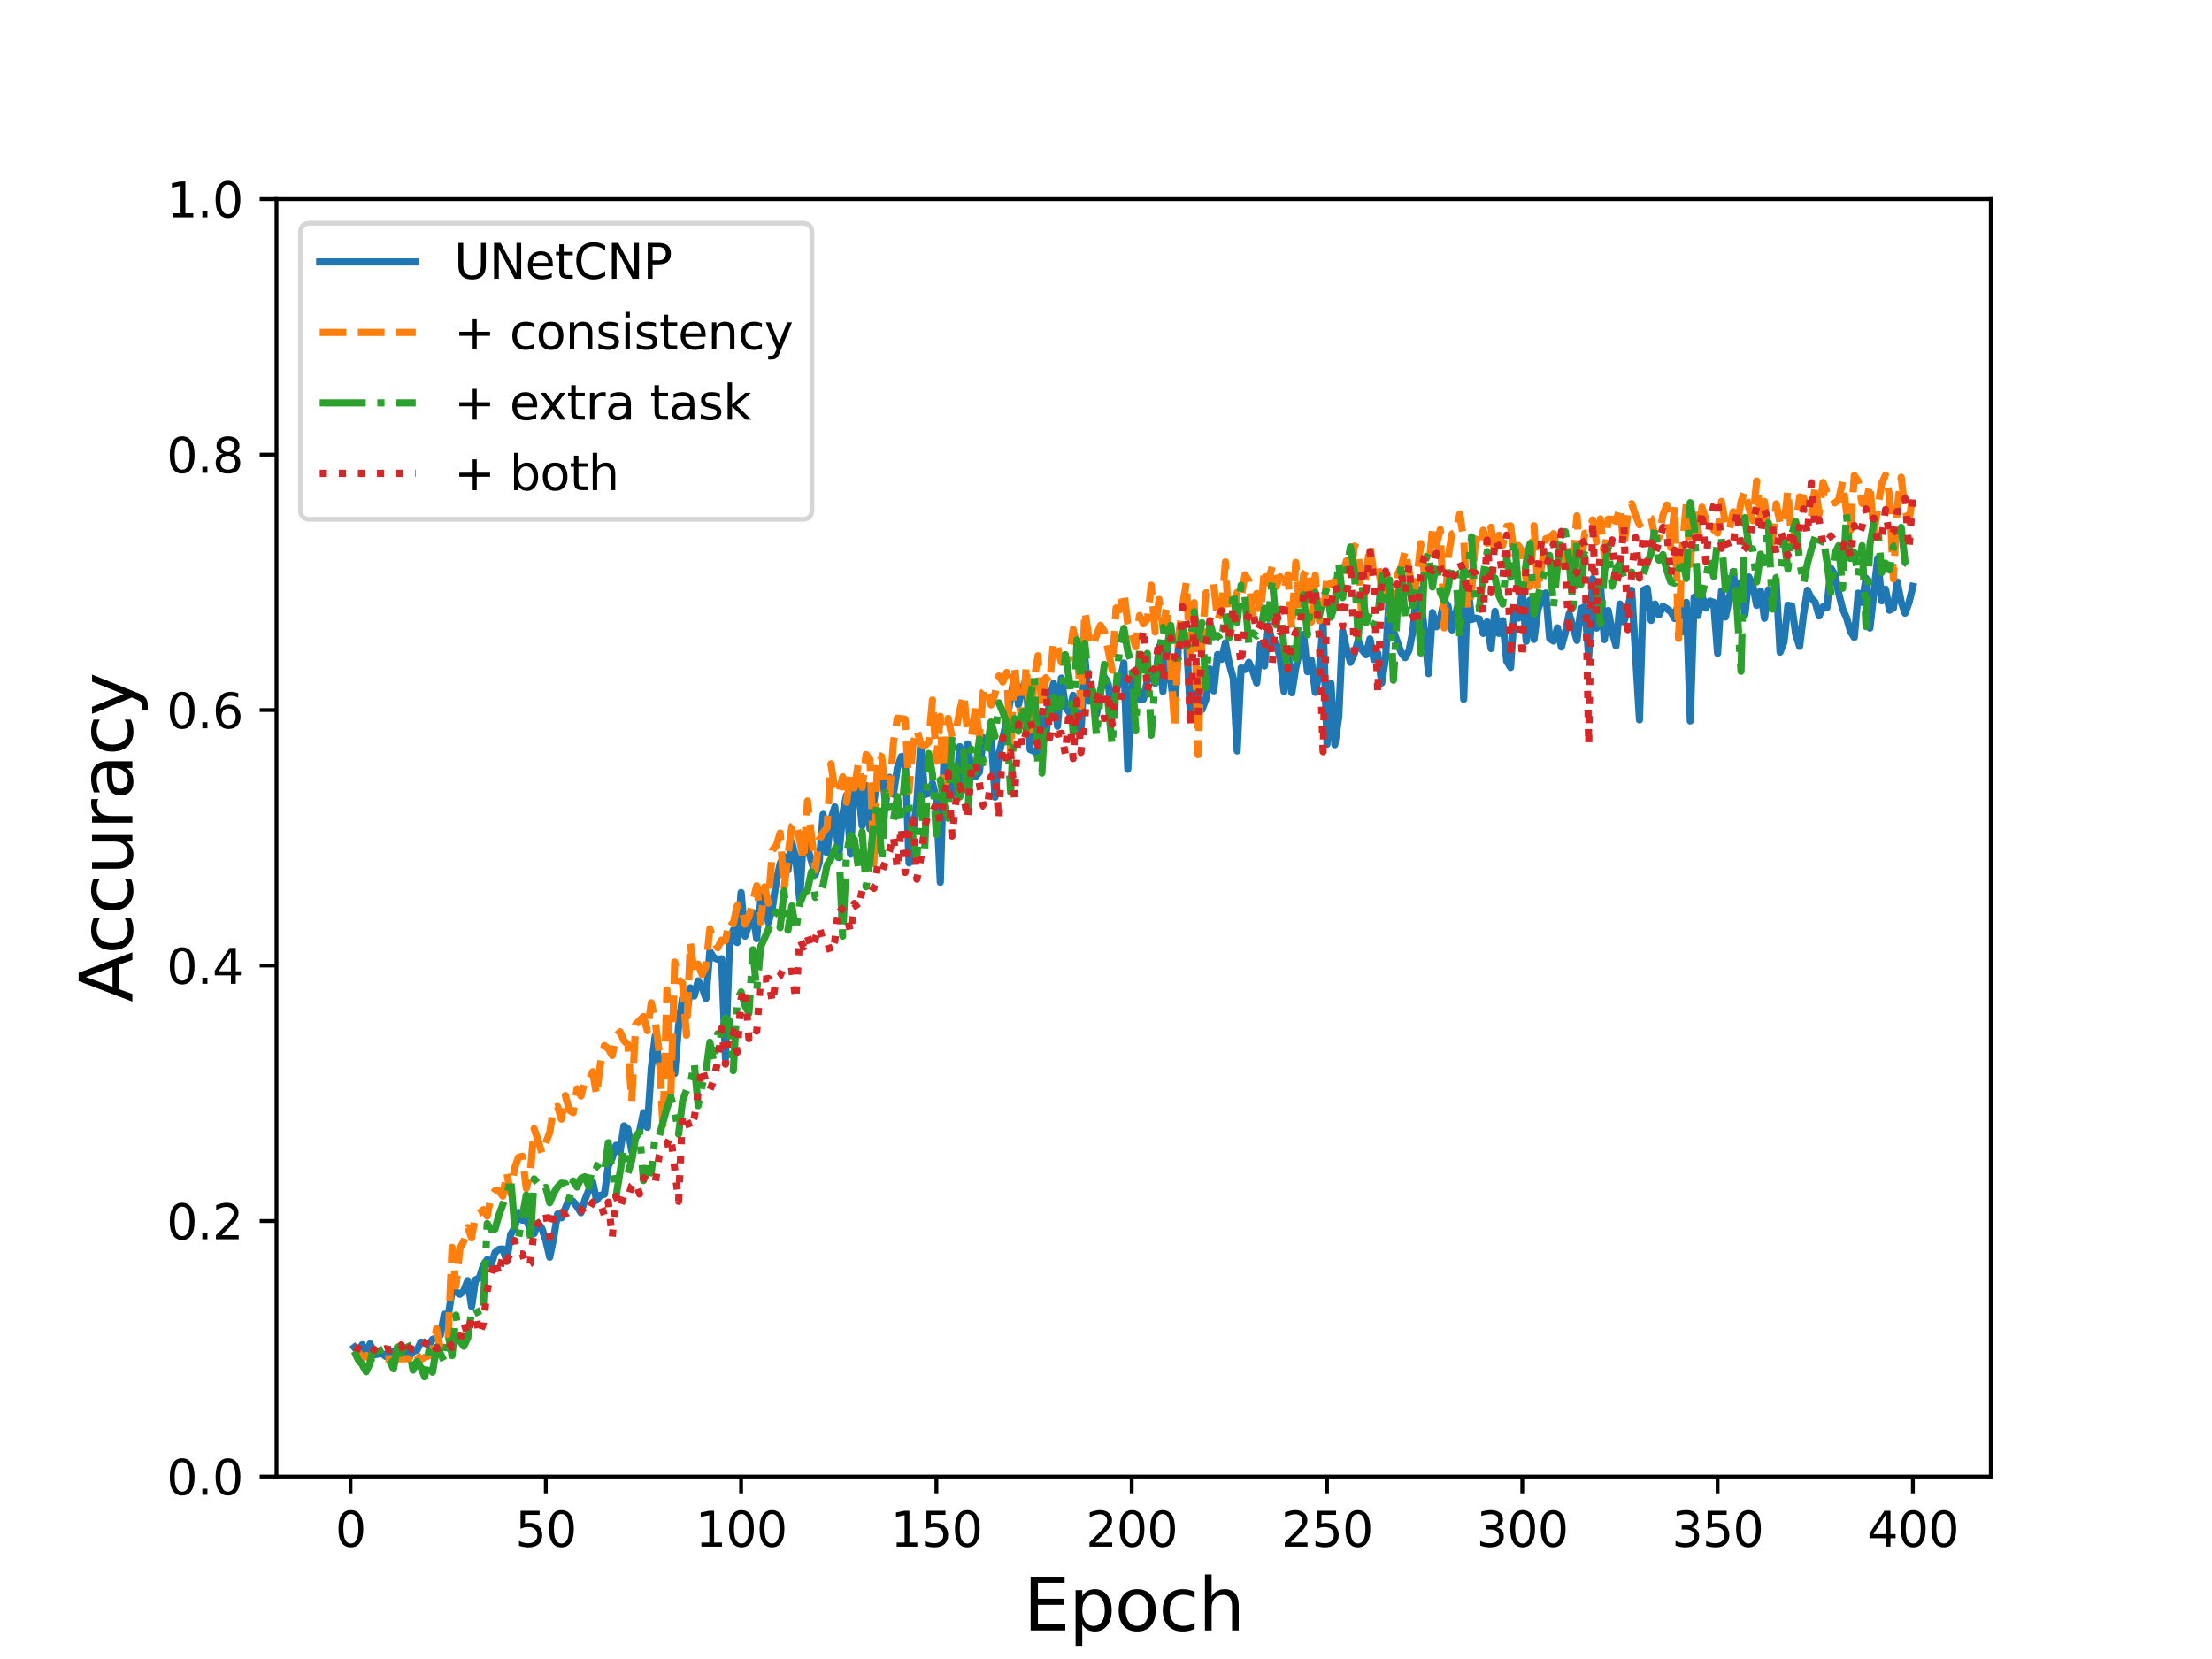 <?xml version="1.0" encoding="utf-8" standalone="no"?>
<!DOCTYPE svg PUBLIC "-//W3C//DTD SVG 1.1//EN"
  "http://www.w3.org/Graphics/SVG/1.1/DTD/svg11.dtd">
<svg height="345.6pt" version="1.1" viewBox="0 0 460.8 345.6" width="460.8pt" xmlns="http://www.w3.org/2000/svg" xmlns:xlink="http://www.w3.org/1999/xlink">
 <defs>
  <style type="text/css">*{stroke-linecap:butt;stroke-linejoin:round;}</style>
 </defs>
 <g id="figure_1">
  <g id="patch_1">
   <path d="M 0 345.6 
L 460.8 345.6 
L 460.8 0 
L 0 0 
z
" style="fill:#ffffff;"/>
  </g>
  <g id="axes_1">
   <g id="patch_2">
    <path d="M 57.6 307.584 
L 414.72 307.584 
L 414.72 41.472 
L 57.6 41.472 
z
" style="fill:#ffffff;"/>
   </g>
   <g id="matplotlib.axis_1">
    <g id="xtick_1">
     <g id="line2d_1">
      <defs>
       <path d="M 0 0 
L 0 3.5 
" id="m59cb38829c" style="stroke:#000000;stroke-width:0.8;"/>
      </defs>
      <g>
       <use style="stroke:#000000;stroke-width:0.8;" x="73.019" xlink:href="#m59cb38829c" y="307.584"/>
      </g>
     </g>
     <g id="text_1">
      <!-- 0 -->
      <g transform="translate(69.838 322.182)scale(0.1 -0.1)">
       <defs>
        <path d="M 2034 4250 
Q 1547 4250 1301 3770 
Q 1056 3291 1056 2328 
Q 1056 1369 1301 889 
Q 1547 409 2034 409 
Q 2525 409 2770 889 
Q 3016 1369 3016 2328 
Q 3016 3291 2770 3770 
Q 2525 4250 2034 4250 
z
M 2034 4750 
Q 2819 4750 3233 4129 
Q 3647 3509 3647 2328 
Q 3647 1150 3233 529 
Q 2819 -91 2034 -91 
Q 1250 -91 836 529 
Q 422 1150 422 2328 
Q 422 3509 836 4129 
Q 1250 4750 2034 4750 
z
" id="DejaVuSans-30" transform="scale(0.016)"/>
       </defs>
       <use xlink:href="#DejaVuSans-30"/>
      </g>
     </g>
    </g>
    <g id="xtick_2">
     <g id="line2d_2">
      <g>
       <use style="stroke:#000000;stroke-width:0.8;" x="113.703" xlink:href="#m59cb38829c" y="307.584"/>
      </g>
     </g>
     <g id="text_2">
      <!-- 50 -->
      <g transform="translate(107.34 322.182)scale(0.1 -0.1)">
       <defs>
        <path d="M 691 4666 
L 3169 4666 
L 3169 4134 
L 1269 4134 
L 1269 2991 
Q 1406 3038 1543 3061 
Q 1681 3084 1819 3084 
Q 2600 3084 3056 2656 
Q 3513 2228 3513 1497 
Q 3513 744 3044 326 
Q 2575 -91 1722 -91 
Q 1428 -91 1123 -41 
Q 819 9 494 109 
L 494 744 
Q 775 591 1075 516 
Q 1375 441 1709 441 
Q 2250 441 2565 725 
Q 2881 1009 2881 1497 
Q 2881 1984 2565 2268 
Q 2250 2553 1709 2553 
Q 1456 2553 1204 2497 
Q 953 2441 691 2322 
L 691 4666 
z
" id="DejaVuSans-35" transform="scale(0.016)"/>
       </defs>
       <use xlink:href="#DejaVuSans-35"/>
       <use x="63.623" xlink:href="#DejaVuSans-30"/>
      </g>
     </g>
    </g>
    <g id="xtick_3">
     <g id="line2d_3">
      <g>
       <use style="stroke:#000000;stroke-width:0.8;" x="154.386" xlink:href="#m59cb38829c" y="307.584"/>
      </g>
     </g>
     <g id="text_3">
      <!-- 100 -->
      <g transform="translate(144.842 322.182)scale(0.1 -0.1)">
       <defs>
        <path d="M 794 531 
L 1825 531 
L 1825 4091 
L 703 3866 
L 703 4441 
L 1819 4666 
L 2450 4666 
L 2450 531 
L 3481 531 
L 3481 0 
L 794 0 
L 794 531 
z
" id="DejaVuSans-31" transform="scale(0.016)"/>
       </defs>
       <use xlink:href="#DejaVuSans-31"/>
       <use x="63.623" xlink:href="#DejaVuSans-30"/>
       <use x="127.246" xlink:href="#DejaVuSans-30"/>
      </g>
     </g>
    </g>
    <g id="xtick_4">
     <g id="line2d_4">
      <g>
       <use style="stroke:#000000;stroke-width:0.8;" x="195.07" xlink:href="#m59cb38829c" y="307.584"/>
      </g>
     </g>
     <g id="text_4">
      <!-- 150 -->
      <g transform="translate(185.526 322.182)scale(0.1 -0.1)">
       <use xlink:href="#DejaVuSans-31"/>
       <use x="63.623" xlink:href="#DejaVuSans-35"/>
       <use x="127.246" xlink:href="#DejaVuSans-30"/>
      </g>
     </g>
    </g>
    <g id="xtick_5">
     <g id="line2d_5">
      <g>
       <use style="stroke:#000000;stroke-width:0.8;" x="235.753" xlink:href="#m59cb38829c" y="307.584"/>
      </g>
     </g>
     <g id="text_5">
      <!-- 200 -->
      <g transform="translate(226.209 322.182)scale(0.1 -0.1)">
       <defs>
        <path d="M 1228 531 
L 3431 531 
L 3431 0 
L 469 0 
L 469 531 
Q 828 903 1448 1529 
Q 2069 2156 2228 2338 
Q 2531 2678 2651 2914 
Q 2772 3150 2772 3378 
Q 2772 3750 2511 3984 
Q 2250 4219 1831 4219 
Q 1534 4219 1204 4116 
Q 875 4013 500 3803 
L 500 4441 
Q 881 4594 1212 4672 
Q 1544 4750 1819 4750 
Q 2544 4750 2975 4387 
Q 3406 4025 3406 3419 
Q 3406 3131 3298 2873 
Q 3191 2616 2906 2266 
Q 2828 2175 2409 1742 
Q 1991 1309 1228 531 
z
" id="DejaVuSans-32" transform="scale(0.016)"/>
       </defs>
       <use xlink:href="#DejaVuSans-32"/>
       <use x="63.623" xlink:href="#DejaVuSans-30"/>
       <use x="127.246" xlink:href="#DejaVuSans-30"/>
      </g>
     </g>
    </g>
    <g id="xtick_6">
     <g id="line2d_6">
      <g>
       <use style="stroke:#000000;stroke-width:0.8;" x="276.437" xlink:href="#m59cb38829c" y="307.584"/>
      </g>
     </g>
     <g id="text_6">
      <!-- 250 -->
      <g transform="translate(266.893 322.182)scale(0.1 -0.1)">
       <use xlink:href="#DejaVuSans-32"/>
       <use x="63.623" xlink:href="#DejaVuSans-35"/>
       <use x="127.246" xlink:href="#DejaVuSans-30"/>
      </g>
     </g>
    </g>
    <g id="xtick_7">
     <g id="line2d_7">
      <g>
       <use style="stroke:#000000;stroke-width:0.8;" x="317.12" xlink:href="#m59cb38829c" y="307.584"/>
      </g>
     </g>
     <g id="text_7">
      <!-- 300 -->
      <g transform="translate(307.576 322.182)scale(0.1 -0.1)">
       <defs>
        <path d="M 2597 2516 
Q 3050 2419 3304 2112 
Q 3559 1806 3559 1356 
Q 3559 666 3084 287 
Q 2609 -91 1734 -91 
Q 1441 -91 1130 -33 
Q 819 25 488 141 
L 488 750 
Q 750 597 1062 519 
Q 1375 441 1716 441 
Q 2309 441 2620 675 
Q 2931 909 2931 1356 
Q 2931 1769 2642 2001 
Q 2353 2234 1838 2234 
L 1294 2234 
L 1294 2753 
L 1863 2753 
Q 2328 2753 2575 2939 
Q 2822 3125 2822 3475 
Q 2822 3834 2567 4026 
Q 2313 4219 1838 4219 
Q 1578 4219 1281 4162 
Q 984 4106 628 3988 
L 628 4550 
Q 988 4650 1302 4700 
Q 1616 4750 1894 4750 
Q 2613 4750 3031 4423 
Q 3450 4097 3450 3541 
Q 3450 3153 3228 2886 
Q 3006 2619 2597 2516 
z
" id="DejaVuSans-33" transform="scale(0.016)"/>
       </defs>
       <use xlink:href="#DejaVuSans-33"/>
       <use x="63.623" xlink:href="#DejaVuSans-30"/>
       <use x="127.246" xlink:href="#DejaVuSans-30"/>
      </g>
     </g>
    </g>
    <g id="xtick_8">
     <g id="line2d_8">
      <g>
       <use style="stroke:#000000;stroke-width:0.8;" x="357.804" xlink:href="#m59cb38829c" y="307.584"/>
      </g>
     </g>
     <g id="text_8">
      <!-- 350 -->
      <g transform="translate(348.26 322.182)scale(0.1 -0.1)">
       <use xlink:href="#DejaVuSans-33"/>
       <use x="63.623" xlink:href="#DejaVuSans-35"/>
       <use x="127.246" xlink:href="#DejaVuSans-30"/>
      </g>
     </g>
    </g>
    <g id="xtick_9">
     <g id="line2d_9">
      <g>
       <use style="stroke:#000000;stroke-width:0.8;" x="398.487" xlink:href="#m59cb38829c" y="307.584"/>
      </g>
     </g>
     <g id="text_9">
      <!-- 400 -->
      <g transform="translate(388.944 322.182)scale(0.1 -0.1)">
       <defs>
        <path d="M 2419 4116 
L 825 1625 
L 2419 1625 
L 2419 4116 
z
M 2253 4666 
L 3047 4666 
L 3047 1625 
L 3713 1625 
L 3713 1100 
L 3047 1100 
L 3047 0 
L 2419 0 
L 2419 1100 
L 313 1100 
L 313 1709 
L 2253 4666 
z
" id="DejaVuSans-34" transform="scale(0.016)"/>
       </defs>
       <use xlink:href="#DejaVuSans-34"/>
       <use x="63.623" xlink:href="#DejaVuSans-30"/>
       <use x="127.246" xlink:href="#DejaVuSans-30"/>
      </g>
     </g>
    </g>
    <g id="text_10">
     <!-- Epoch -->
     <g transform="translate(213.194 339.66)scale(0.15 -0.15)">
      <defs>
       <path d="M 628 4666 
L 3578 4666 
L 3578 4134 
L 1259 4134 
L 1259 2753 
L 3481 2753 
L 3481 2222 
L 1259 2222 
L 1259 531 
L 3634 531 
L 3634 0 
L 628 0 
L 628 4666 
z
" id="DejaVuSans-45" transform="scale(0.016)"/>
       <path d="M 1159 525 
L 1159 -1331 
L 581 -1331 
L 581 3500 
L 1159 3500 
L 1159 2969 
Q 1341 3281 1617 3432 
Q 1894 3584 2278 3584 
Q 2916 3584 3314 3078 
Q 3713 2572 3713 1747 
Q 3713 922 3314 415 
Q 2916 -91 2278 -91 
Q 1894 -91 1617 61 
Q 1341 213 1159 525 
z
M 3116 1747 
Q 3116 2381 2855 2742 
Q 2594 3103 2138 3103 
Q 1681 3103 1420 2742 
Q 1159 2381 1159 1747 
Q 1159 1113 1420 752 
Q 1681 391 2138 391 
Q 2594 391 2855 752 
Q 3116 1113 3116 1747 
z
" id="DejaVuSans-70" transform="scale(0.016)"/>
       <path d="M 1959 3097 
Q 1497 3097 1228 2736 
Q 959 2375 959 1747 
Q 959 1119 1226 758 
Q 1494 397 1959 397 
Q 2419 397 2687 759 
Q 2956 1122 2956 1747 
Q 2956 2369 2687 2733 
Q 2419 3097 1959 3097 
z
M 1959 3584 
Q 2709 3584 3137 3096 
Q 3566 2609 3566 1747 
Q 3566 888 3137 398 
Q 2709 -91 1959 -91 
Q 1206 -91 779 398 
Q 353 888 353 1747 
Q 353 2609 779 3096 
Q 1206 3584 1959 3584 
z
" id="DejaVuSans-6f" transform="scale(0.016)"/>
       <path d="M 3122 3366 
L 3122 2828 
Q 2878 2963 2633 3030 
Q 2388 3097 2138 3097 
Q 1578 3097 1268 2742 
Q 959 2388 959 1747 
Q 959 1106 1268 751 
Q 1578 397 2138 397 
Q 2388 397 2633 464 
Q 2878 531 3122 666 
L 3122 134 
Q 2881 22 2623 -34 
Q 2366 -91 2075 -91 
Q 1284 -91 818 406 
Q 353 903 353 1747 
Q 353 2603 823 3093 
Q 1294 3584 2113 3584 
Q 2378 3584 2631 3529 
Q 2884 3475 3122 3366 
z
" id="DejaVuSans-63" transform="scale(0.016)"/>
       <path d="M 3513 2113 
L 3513 0 
L 2938 0 
L 2938 2094 
Q 2938 2591 2744 2837 
Q 2550 3084 2163 3084 
Q 1697 3084 1428 2787 
Q 1159 2491 1159 1978 
L 1159 0 
L 581 0 
L 581 4863 
L 1159 4863 
L 1159 2956 
Q 1366 3272 1645 3428 
Q 1925 3584 2291 3584 
Q 2894 3584 3203 3211 
Q 3513 2838 3513 2113 
z
" id="DejaVuSans-68" transform="scale(0.016)"/>
      </defs>
      <use xlink:href="#DejaVuSans-45"/>
      <use x="63.184" xlink:href="#DejaVuSans-70"/>
      <use x="126.66" xlink:href="#DejaVuSans-6f"/>
      <use x="187.842" xlink:href="#DejaVuSans-63"/>
      <use x="242.822" xlink:href="#DejaVuSans-68"/>
     </g>
    </g>
   </g>
   <g id="matplotlib.axis_2">
    <g id="ytick_1">
     <g id="line2d_10">
      <defs>
       <path d="M 0 0 
L -3.5 0 
" id="mfbf3a90c62" style="stroke:#000000;stroke-width:0.8;"/>
      </defs>
      <g>
       <use style="stroke:#000000;stroke-width:0.8;" x="57.6" xlink:href="#mfbf3a90c62" y="307.584"/>
      </g>
     </g>
     <g id="text_11">
      <!-- 0.0 -->
      <g transform="translate(34.697 311.383)scale(0.1 -0.1)">
       <defs>
        <path d="M 684 794 
L 1344 794 
L 1344 0 
L 684 0 
L 684 794 
z
" id="DejaVuSans-2e" transform="scale(0.016)"/>
       </defs>
       <use xlink:href="#DejaVuSans-30"/>
       <use x="63.623" xlink:href="#DejaVuSans-2e"/>
       <use x="95.41" xlink:href="#DejaVuSans-30"/>
      </g>
     </g>
    </g>
    <g id="ytick_2">
     <g id="line2d_11">
      <g>
       <use style="stroke:#000000;stroke-width:0.8;" x="57.6" xlink:href="#mfbf3a90c62" y="254.362"/>
      </g>
     </g>
     <g id="text_12">
      <!-- 0.2 -->
      <g transform="translate(34.697 258.161)scale(0.1 -0.1)">
       <use xlink:href="#DejaVuSans-30"/>
       <use x="63.623" xlink:href="#DejaVuSans-2e"/>
       <use x="95.41" xlink:href="#DejaVuSans-32"/>
      </g>
     </g>
    </g>
    <g id="ytick_3">
     <g id="line2d_12">
      <g>
       <use style="stroke:#000000;stroke-width:0.8;" x="57.6" xlink:href="#mfbf3a90c62" y="201.139"/>
      </g>
     </g>
     <g id="text_13">
      <!-- 0.4 -->
      <g transform="translate(34.697 204.938)scale(0.1 -0.1)">
       <use xlink:href="#DejaVuSans-30"/>
       <use x="63.623" xlink:href="#DejaVuSans-2e"/>
       <use x="95.41" xlink:href="#DejaVuSans-34"/>
      </g>
     </g>
    </g>
    <g id="ytick_4">
     <g id="line2d_13">
      <g>
       <use style="stroke:#000000;stroke-width:0.8;" x="57.6" xlink:href="#mfbf3a90c62" y="147.917"/>
      </g>
     </g>
     <g id="text_14">
      <!-- 0.6 -->
      <g transform="translate(34.697 151.716)scale(0.1 -0.1)">
       <defs>
        <path d="M 2113 2584 
Q 1688 2584 1439 2293 
Q 1191 2003 1191 1497 
Q 1191 994 1439 701 
Q 1688 409 2113 409 
Q 2538 409 2786 701 
Q 3034 994 3034 1497 
Q 3034 2003 2786 2293 
Q 2538 2584 2113 2584 
z
M 3366 4563 
L 3366 3988 
Q 3128 4100 2886 4159 
Q 2644 4219 2406 4219 
Q 1781 4219 1451 3797 
Q 1122 3375 1075 2522 
Q 1259 2794 1537 2939 
Q 1816 3084 2150 3084 
Q 2853 3084 3261 2657 
Q 3669 2231 3669 1497 
Q 3669 778 3244 343 
Q 2819 -91 2113 -91 
Q 1303 -91 875 529 
Q 447 1150 447 2328 
Q 447 3434 972 4092 
Q 1497 4750 2381 4750 
Q 2619 4750 2861 4703 
Q 3103 4656 3366 4563 
z
" id="DejaVuSans-36" transform="scale(0.016)"/>
       </defs>
       <use xlink:href="#DejaVuSans-30"/>
       <use x="63.623" xlink:href="#DejaVuSans-2e"/>
       <use x="95.41" xlink:href="#DejaVuSans-36"/>
      </g>
     </g>
    </g>
    <g id="ytick_5">
     <g id="line2d_14">
      <g>
       <use style="stroke:#000000;stroke-width:0.8;" x="57.6" xlink:href="#mfbf3a90c62" y="94.694"/>
      </g>
     </g>
     <g id="text_15">
      <!-- 0.8 -->
      <g transform="translate(34.697 98.494)scale(0.1 -0.1)">
       <defs>
        <path d="M 2034 2216 
Q 1584 2216 1326 1975 
Q 1069 1734 1069 1313 
Q 1069 891 1326 650 
Q 1584 409 2034 409 
Q 2484 409 2743 651 
Q 3003 894 3003 1313 
Q 3003 1734 2745 1975 
Q 2488 2216 2034 2216 
z
M 1403 2484 
Q 997 2584 770 2862 
Q 544 3141 544 3541 
Q 544 4100 942 4425 
Q 1341 4750 2034 4750 
Q 2731 4750 3128 4425 
Q 3525 4100 3525 3541 
Q 3525 3141 3298 2862 
Q 3072 2584 2669 2484 
Q 3125 2378 3379 2068 
Q 3634 1759 3634 1313 
Q 3634 634 3220 271 
Q 2806 -91 2034 -91 
Q 1263 -91 848 271 
Q 434 634 434 1313 
Q 434 1759 690 2068 
Q 947 2378 1403 2484 
z
M 1172 3481 
Q 1172 3119 1398 2916 
Q 1625 2713 2034 2713 
Q 2441 2713 2670 2916 
Q 2900 3119 2900 3481 
Q 2900 3844 2670 4047 
Q 2441 4250 2034 4250 
Q 1625 4250 1398 4047 
Q 1172 3844 1172 3481 
z
" id="DejaVuSans-38" transform="scale(0.016)"/>
       </defs>
       <use xlink:href="#DejaVuSans-30"/>
       <use x="63.623" xlink:href="#DejaVuSans-2e"/>
       <use x="95.41" xlink:href="#DejaVuSans-38"/>
      </g>
     </g>
    </g>
    <g id="ytick_6">
     <g id="line2d_15">
      <g>
       <use style="stroke:#000000;stroke-width:0.8;" x="57.6" xlink:href="#mfbf3a90c62" y="41.472"/>
      </g>
     </g>
     <g id="text_16">
      <!-- 1.0 -->
      <g transform="translate(34.697 45.271)scale(0.1 -0.1)">
       <use xlink:href="#DejaVuSans-31"/>
       <use x="63.623" xlink:href="#DejaVuSans-2e"/>
       <use x="95.41" xlink:href="#DejaVuSans-30"/>
      </g>
     </g>
    </g>
    <g id="text_17">
     <!-- Accuracy -->
     <g transform="translate(27.577 208.77)rotate(-90)scale(0.15 -0.15)">
      <defs>
       <path d="M 2188 4044 
L 1331 1722 
L 3047 1722 
L 2188 4044 
z
M 1831 4666 
L 2547 4666 
L 4325 0 
L 3669 0 
L 3244 1197 
L 1141 1197 
L 716 0 
L 50 0 
L 1831 4666 
z
" id="DejaVuSans-41" transform="scale(0.016)"/>
       <path d="M 544 1381 
L 544 3500 
L 1119 3500 
L 1119 1403 
Q 1119 906 1312 657 
Q 1506 409 1894 409 
Q 2359 409 2629 706 
Q 2900 1003 2900 1516 
L 2900 3500 
L 3475 3500 
L 3475 0 
L 2900 0 
L 2900 538 
Q 2691 219 2414 64 
Q 2138 -91 1772 -91 
Q 1169 -91 856 284 
Q 544 659 544 1381 
z
M 1991 3584 
L 1991 3584 
z
" id="DejaVuSans-75" transform="scale(0.016)"/>
       <path d="M 2631 2963 
Q 2534 3019 2420 3045 
Q 2306 3072 2169 3072 
Q 1681 3072 1420 2755 
Q 1159 2438 1159 1844 
L 1159 0 
L 581 0 
L 581 3500 
L 1159 3500 
L 1159 2956 
Q 1341 3275 1631 3429 
Q 1922 3584 2338 3584 
Q 2397 3584 2469 3576 
Q 2541 3569 2628 3553 
L 2631 2963 
z
" id="DejaVuSans-72" transform="scale(0.016)"/>
       <path d="M 2194 1759 
Q 1497 1759 1228 1600 
Q 959 1441 959 1056 
Q 959 750 1161 570 
Q 1363 391 1709 391 
Q 2188 391 2477 730 
Q 2766 1069 2766 1631 
L 2766 1759 
L 2194 1759 
z
M 3341 1997 
L 3341 0 
L 2766 0 
L 2766 531 
Q 2569 213 2275 61 
Q 1981 -91 1556 -91 
Q 1019 -91 701 211 
Q 384 513 384 1019 
Q 384 1609 779 1909 
Q 1175 2209 1959 2209 
L 2766 2209 
L 2766 2266 
Q 2766 2663 2505 2880 
Q 2244 3097 1772 3097 
Q 1472 3097 1187 3025 
Q 903 2953 641 2809 
L 641 3341 
Q 956 3463 1253 3523 
Q 1550 3584 1831 3584 
Q 2591 3584 2966 3190 
Q 3341 2797 3341 1997 
z
" id="DejaVuSans-61" transform="scale(0.016)"/>
       <path d="M 2059 -325 
Q 1816 -950 1584 -1140 
Q 1353 -1331 966 -1331 
L 506 -1331 
L 506 -850 
L 844 -850 
Q 1081 -850 1212 -737 
Q 1344 -625 1503 -206 
L 1606 56 
L 191 3500 
L 800 3500 
L 1894 763 
L 2988 3500 
L 3597 3500 
L 2059 -325 
z
" id="DejaVuSans-79" transform="scale(0.016)"/>
      </defs>
      <use xlink:href="#DejaVuSans-41"/>
      <use x="66.658" xlink:href="#DejaVuSans-63"/>
      <use x="121.639" xlink:href="#DejaVuSans-63"/>
      <use x="176.619" xlink:href="#DejaVuSans-75"/>
      <use x="239.998" xlink:href="#DejaVuSans-72"/>
      <use x="281.111" xlink:href="#DejaVuSans-61"/>
      <use x="342.391" xlink:href="#DejaVuSans-63"/>
      <use x="397.371" xlink:href="#DejaVuSans-79"/>
     </g>
    </g>
   </g>
   <g id="line2d_16">
    <path clip-path="url(#p7cc801da0c)" d="M 73.833 280.662 
L 74.646 281.727 
L 75.46 280.13 
L 76.274 282.126 
L 77.087 279.953 
L 77.901 282.259 
L 79.528 281.904 
L 80.342 282.569 
L 81.156 282.259 
L 81.969 281.505 
L 82.783 282.392 
L 83.597 282.215 
L 84.41 281.682 
L 85.224 282.525 
L 86.038 281.549 
L 86.851 281.283 
L 87.665 279.598 
L 88.479 279.775 
L 89.292 280.174 
L 90.106 279.021 
L 90.92 278.711 
L 91.733 278.179 
L 92.547 273.788 
L 93.361 274.143 
L 94.174 268.865 
L 94.988 269.131 
L 95.802 269.619 
L 96.616 268.909 
L 97.429 266.78 
L 98.243 272.191 
L 99.057 266.603 
L 99.87 266.204 
L 100.684 263.587 
L 101.498 262.389 
L 102.311 263.454 
L 103.125 260.926 
L 103.939 260.26 
L 104.752 260.172 
L 105.566 262.7 
L 106.38 257.156 
L 107.193 255.825 
L 108.007 252.588 
L 108.821 254.184 
L 109.634 254.14 
L 110.448 256.047 
L 111.262 256.978 
L 112.075 254.805 
L 112.889 255.914 
L 113.703 258.398 
L 114.516 261.901 
L 115.33 257.954 
L 116.144 252.898 
L 116.957 253.696 
L 118.585 249.705 
L 119.398 250.281 
L 120.212 251.346 
L 121.026 252.632 
L 121.839 249.971 
L 122.653 247.886 
L 123.467 246.245 
L 124.28 250.015 
L 125.094 248.995 
L 125.908 248.773 
L 126.721 242.874 
L 127.535 241.233 
L 128.349 238.572 
L 129.162 240.036 
L 129.976 234.536 
L 130.79 235.157 
L 131.603 239.814 
L 132.417 237.02 
L 133.231 235.689 
L 134.044 231.786 
L 134.858 234.847 
L 135.672 222.517 
L 136.485 215.864 
L 137.299 221.452 
L 138.113 220.654 
L 138.926 221.142 
L 139.74 220.166 
L 140.554 223.626 
L 141.367 213.646 
L 142.181 207.925 
L 142.995 211.828 
L 143.808 205.796 
L 144.622 207.482 
L 145.436 204.333 
L 146.249 205.619 
L 147.063 208.014 
L 147.877 198.168 
L 148.69 199.498 
L 149.504 199.853 
L 150.318 199.72 
L 151.131 220.477 
L 151.945 197.414 
L 152.759 193.732 
L 153.572 196.349 
L 154.386 185.926 
L 155.2 195.019 
L 156.827 190.229 
L 157.641 195.551 
L 158.454 185.394 
L 159.268 185.439 
L 160.082 192.18 
L 160.895 189.164 
L 161.709 183.62 
L 162.523 179.895 
L 163.336 178.431 
L 164.15 181.27 
L 164.964 175.459 
L 165.777 178.83 
L 166.591 187.301 
L 167.405 173.774 
L 169.846 182.201 
L 170.66 179.673 
L 171.473 169.649 
L 172.287 177.677 
L 173.101 170.669 
L 173.914 168.097 
L 174.728 178.653 
L 175.542 169.516 
L 176.355 165.658 
L 177.169 177.943 
L 177.983 162.996 
L 178.796 163.706 
L 179.61 172.044 
L 180.424 163.662 
L 181.237 172.665 
L 182.865 161.444 
L 183.678 160.202 
L 184.492 167.387 
L 185.306 161.932 
L 186.119 165.436 
L 186.933 160.025 
L 187.747 157.63 
L 188.56 157.541 
L 189.374 179.762 
L 191.001 167.21 
L 191.815 154.969 
L 192.629 165.525 
L 193.442 165.303 
L 194.256 163.174 
L 195.07 166.545 
L 195.883 183.798 
L 196.697 155.723 
L 197.511 155.723 
L 198.324 165.658 
L 199.138 164.549 
L 199.952 155.545 
L 200.765 164.549 
L 201.579 154.969 
L 202.393 161.089 
L 203.206 161.799 
L 204.02 160.868 
L 204.834 153.683 
L 205.647 155.191 
L 206.461 152.751 
L 207.275 166.057 
L 208.088 157.186 
L 209.716 150.223 
L 211.343 140.643 
L 212.157 146.808 
L 212.97 143.526 
L 213.784 141.441 
L 214.598 156.166 
L 215.411 156.477 
L 216.225 157.275 
L 217.039 149.247 
L 217.852 153.727 
L 218.666 145.477 
L 219.48 142.373 
L 220.293 151.288 
L 221.107 141.264 
L 221.921 147.252 
L 222.734 148.405 
L 223.548 144.857 
L 224.362 146.852 
L 225.175 152.796 
L 225.989 136.918 
L 226.803 146.054 
L 227.616 144.679 
L 228.43 148.759 
L 229.244 143.881 
L 230.057 141.042 
L 230.871 142.55 
L 231.685 149.247 
L 232.498 143.836 
L 233.312 141.796 
L 234.126 138.115 
L 234.939 160.247 
L 235.753 143.082 
L 236.567 139.756 
L 237.381 145.788 
L 238.194 145.655 
L 239.008 141.841 
L 239.822 140.466 
L 240.635 142.373 
L 241.449 134.656 
L 242.263 144.058 
L 243.076 133.99 
L 243.89 141.752 
L 244.704 148.139 
L 245.517 134.168 
L 247.145 133.015 
L 247.958 148.316 
L 248.772 141.619 
L 249.586 145.61 
L 250.399 147.828 
L 251.213 145.655 
L 252.027 139.357 
L 252.84 143.925 
L 253.654 136.341 
L 254.468 137.361 
L 255.281 133.902 
L 256.095 138.337 
L 256.909 141.308 
L 257.722 156.432 
L 258.536 139.135 
L 259.35 139.49 
L 260.163 137.982 
L 260.977 139.8 
L 261.791 142.284 
L 262.604 134.168 
L 263.418 138.736 
L 264.232 130.353 
L 265.045 133.813 
L 265.859 133.99 
L 266.673 137.095 
L 267.486 144.058 
L 268.3 135.498 
L 269.114 144.324 
L 269.927 139.135 
L 271.555 132.172 
L 272.368 139.933 
L 273.182 137.538 
L 273.996 144.236 
L 274.809 140.288 
L 275.623 129.91 
L 276.437 155.057 
L 277.25 142.373 
L 278.064 155.146 
L 278.878 149.425 
L 279.691 131.418 
L 280.505 135.188 
L 281.319 137.982 
L 282.132 136.164 
L 282.946 133.369 
L 283.76 135.41 
L 284.573 136.385 
L 285.387 133.103 
L 286.201 137.405 
L 287.014 136.119 
L 287.828 142.284 
L 288.642 137.095 
L 289.455 123.08 
L 290.269 131.462 
L 291.896 135.942 
L 292.71 137.006 
L 293.524 135.498 
L 294.337 131.374 
L 295.151 122.547 
L 295.965 124.676 
L 296.778 131.861 
L 297.592 140.333 
L 298.406 127.604 
L 299.219 130.575 
L 300.033 128.934 
L 300.847 125.076 
L 301.66 126.273 
L 302.474 131.24 
L 304.101 124.322 
L 304.915 145.699 
L 305.729 121.394 
L 306.543 129.067 
L 307.356 128.757 
L 308.17 128.934 
L 308.984 131.95 
L 309.797 129.555 
L 310.611 135.099 
L 311.425 127.337 
L 312.238 131.95 
L 313.052 129.289 
L 313.866 137.716 
L 314.679 139.046 
L 315.493 126.805 
L 316.307 128.757 
L 317.12 123.124 
L 317.934 133.591 
L 318.748 125.031 
L 319.561 133.192 
L 320.375 126.938 
L 321.189 124.809 
L 322.002 123.523 
L 322.816 133.015 
L 323.63 133.547 
L 324.443 130.797 
L 325.257 134.789 
L 326.071 131.817 
L 326.884 127.87 
L 328.512 133.414 
L 329.325 126.805 
L 330.139 126.362 
L 330.953 136.873 
L 331.766 120.552 
L 332.58 130.841 
L 333.394 121.616 
L 334.207 133.236 
L 335.021 127.16 
L 335.835 131.551 
L 336.648 134.567 
L 337.462 125.83 
L 338.276 129.555 
L 339.089 126.85 
L 339.903 122.947 
L 341.53 149.957 
L 342.344 122.947 
L 343.158 122.547 
L 343.971 129.245 
L 344.785 125.83 
L 345.599 128.091 
L 346.412 126.317 
L 347.226 126.805 
L 348.04 127.426 
L 348.853 128.845 
L 349.667 125.386 
L 350.481 131.64 
L 351.294 125.475 
L 352.108 150.179 
L 352.922 124.41 
L 353.735 128.225 
L 354.549 124.1 
L 355.363 126.672 
L 356.176 125.209 
L 356.99 125.475 
L 357.804 136.119 
L 358.617 123.124 
L 359.431 128.535 
L 360.245 124.765 
L 361.058 119.044 
L 361.872 126.051 
L 362.686 121.306 
L 363.499 128.047 
L 364.313 120.197 
L 365.127 121.882 
L 365.94 126.096 
L 366.754 123.124 
L 367.568 128.801 
L 368.381 122.858 
L 369.195 124.055 
L 370.009 121.173 
L 370.822 135.853 
L 371.636 133.769 
L 372.45 126.096 
L 373.263 126.229 
L 374.077 132.127 
L 374.891 134.656 
L 375.704 128.047 
L 376.518 122.947 
L 377.332 124.632 
L 378.146 125.475 
L 378.959 128.313 
L 379.773 126.406 
L 380.587 126.583 
L 381.4 118.378 
L 382.214 119.665 
L 383.028 123.523 
L 383.841 126.805 
L 384.655 128.668 
L 385.469 131.507 
L 386.282 132.793 
L 387.096 123.568 
L 387.91 125.475 
L 388.723 120.463 
L 389.537 130.841 
L 391.164 116.294 
L 391.978 125.164 
L 392.792 122.725 
L 393.605 127.116 
L 394.419 126.672 
L 395.233 121.217 
L 396.046 125.386 
L 396.86 127.737 
L 397.674 125.519 
L 398.487 122.148 
L 398.487 122.148 
" style="fill:none;stroke:#1f77b4;stroke-linecap:square;stroke-width:1.5;"/>
   </g>
   <g id="line2d_17">
    <path clip-path="url(#p7cc801da0c)" d="M 73.833 282.459 
L 74.646 281.705 
L 75.46 282.836 
L 76.274 282.348 
L 77.087 283.213 
L 77.901 282.836 
L 78.715 282.836 
L 79.528 283.057 
L 85.224 283.057 
L 86.038 281.372 
L 87.665 283.213 
L 88.479 282.769 
L 89.292 282.459 
L 90.106 281.328 
L 90.92 276.782 
L 91.733 280.906 
L 92.547 279.953 
L 93.361 278.8 
L 94.174 259.861 
L 94.988 267.933 
L 95.802 260.039 
L 96.616 258.597 
L 97.429 255.714 
L 98.243 257.888 
L 99.057 253.098 
L 99.87 252.743 
L 100.684 251.989 
L 101.498 253.342 
L 102.311 249.172 
L 103.125 248.041 
L 103.939 248.108 
L 104.752 249.172 
L 105.566 244.249 
L 106.38 248.64 
L 107.193 243.34 
L 108.007 241.1 
L 108.821 240.879 
L 109.634 247.576 
L 110.448 244.604 
L 111.262 235.113 
L 112.075 237.486 
L 112.889 240.235 
L 114.516 235.889 
L 115.33 230.744 
L 116.144 230.5 
L 116.957 233.139 
L 117.771 228.216 
L 118.585 231.254 
L 119.398 231.786 
L 120.212 226.819 
L 121.026 228.327 
L 121.839 225.111 
L 122.653 225.045 
L 123.467 223.271 
L 124.28 228.127 
L 125.094 221.452 
L 125.908 217.816 
L 126.721 218.459 
L 127.535 219.878 
L 128.349 215.775 
L 129.162 214.933 
L 129.976 216.818 
L 130.79 217.549 
L 131.603 229.369 
L 132.417 213.38 
L 134.044 211.762 
L 134.858 214.711 
L 135.672 208.901 
L 136.485 212.737 
L 137.299 218.969 
L 138.113 235.002 
L 138.926 206.218 
L 139.74 228.061 
L 140.554 200.407 
L 141.367 204.177 
L 142.181 204.798 
L 142.995 215.664 
L 143.808 196.438 
L 144.622 202.758 
L 145.436 200.873 
L 146.249 203.024 
L 147.063 201.361 
L 147.877 193.488 
L 148.69 196.15 
L 149.504 197.436 
L 150.318 195.839 
L 151.131 195.972 
L 151.945 191.692 
L 152.759 192.424 
L 153.572 188.676 
L 154.386 188.299 
L 155.2 192.513 
L 156.013 191.027 
L 157.641 184.529 
L 158.454 192.069 
L 159.268 184.773 
L 160.082 188.144 
L 160.895 177.123 
L 161.709 176.169 
L 162.523 173.53 
L 163.336 185.261 
L 164.15 177.921 
L 164.964 172.133 
L 165.777 171.335 
L 166.591 175.016 
L 167.405 179.251 
L 168.219 166.855 
L 169.846 181.247 
L 170.66 174.838 
L 171.473 173.464 
L 172.287 172.399 
L 173.101 159.116 
L 173.914 164.46 
L 174.728 165.369 
L 175.542 161.821 
L 176.355 167.121 
L 177.169 161.466 
L 177.983 164.15 
L 178.796 159.116 
L 179.61 164.039 
L 180.424 157.186 
L 181.237 158.229 
L 182.051 179.872 
L 182.865 157.209 
L 183.678 157.63 
L 184.492 165.658 
L 185.306 165.347 
L 186.119 154.769 
L 186.933 149.602 
L 188.56 149.824 
L 189.374 164.793 
L 190.188 155.146 
L 191.001 152.019 
L 191.815 155.035 
L 192.629 155.346 
L 193.442 154.68 
L 194.256 145.832 
L 195.07 158.583 
L 195.883 149.225 
L 196.697 168.141 
L 197.511 149.647 
L 198.324 153.55 
L 199.138 152.108 
L 199.952 147.983 
L 200.765 144.701 
L 201.579 152.796 
L 202.393 153.217 
L 203.206 147.362 
L 204.02 153.461 
L 204.834 144.103 
L 205.647 143.215 
L 206.461 146.852 
L 207.275 144.502 
L 208.088 140.82 
L 208.902 142.062 
L 209.716 140.089 
L 210.529 156.743 
L 211.343 138.758 
L 212.157 145.965 
L 212.97 150.134 
L 213.784 138.736 
L 214.598 152.108 
L 215.411 141.73 
L 216.225 136.607 
L 217.039 147.318 
L 217.852 141.197 
L 218.666 142.262 
L 219.48 133.702 
L 220.293 134.855 
L 221.107 137.982 
L 222.734 137.272 
L 223.548 131.13 
L 224.362 134.789 
L 225.175 147.141 
L 225.989 127.426 
L 226.803 132.504 
L 227.616 134.678 
L 228.43 132.283 
L 229.244 130.265 
L 230.057 131.529 
L 231.685 139.623 
L 232.498 126.65 
L 233.312 127.027 
L 234.126 123.501 
L 234.939 129.91 
L 235.753 131.972 
L 236.567 134.744 
L 237.381 128.225 
L 238.194 129.954 
L 239.008 129.023 
L 239.822 121.904 
L 240.635 131.662 
L 241.449 124.876 
L 242.263 130.464 
L 243.076 126.362 
L 244.704 151.332 
L 245.517 132.593 
L 246.331 126.229 
L 247.145 121.35 
L 247.958 138.071 
L 248.772 125.541 
L 249.586 157.209 
L 250.399 133.081 
L 251.213 123.501 
L 252.027 123.59 
L 252.84 121.66 
L 253.654 129.222 
L 254.468 127.027 
L 255.281 117.048 
L 256.095 132.726 
L 256.909 129.555 
L 257.722 123.39 
L 258.536 124.61 
L 259.35 119.731 
L 260.163 120.995 
L 260.977 128.38 
L 261.791 123.612 
L 262.604 127.604 
L 263.418 118.467 
L 264.232 121.439 
L 265.045 117.757 
L 265.859 122.193 
L 266.673 120.152 
L 267.486 122.703 
L 268.3 119.731 
L 269.114 131.085 
L 269.927 117.159 
L 270.741 126.761 
L 271.555 119.753 
L 272.368 118.556 
L 273.182 129.577 
L 273.996 119.842 
L 274.809 129.289 
L 275.623 128.956 
L 276.437 119.798 
L 277.25 121.793 
L 278.064 120.973 
L 278.878 123.013 
L 279.691 119.465 
L 280.505 116.804 
L 281.319 120.152 
L 282.132 113.766 
L 282.946 114.187 
L 283.76 130.597 
L 284.573 119.665 
L 285.387 113.611 
L 286.201 119.709 
L 287.014 117.957 
L 287.828 122.281 
L 288.642 119.088 
L 289.455 127.914 
L 290.269 126.65 
L 291.083 119.775 
L 291.896 118.157 
L 292.71 114.675 
L 293.524 118.667 
L 294.337 125.142 
L 295.151 120.552 
L 295.965 113.256 
L 296.778 120.108 
L 297.592 118.511 
L 298.406 110.262 
L 299.219 113.544 
L 300.033 110.328 
L 300.847 130.797 
L 301.66 116.05 
L 302.474 111.238 
L 303.288 110.861 
L 304.101 107.069 
L 304.915 112.346 
L 305.729 126.85 
L 306.543 123.568 
L 307.356 112.302 
L 308.17 113.965 
L 308.984 110.462 
L 309.797 113.189 
L 310.611 109.841 
L 311.425 115.385 
L 312.238 111.482 
L 313.052 113.566 
L 313.866 109.641 
L 314.679 109.552 
L 315.493 116.139 
L 316.307 113.655 
L 317.12 114.875 
L 317.934 120.929 
L 318.748 122.148 
L 319.561 109.53 
L 320.375 123.058 
L 322.002 112.213 
L 322.816 111.992 
L 323.63 111.171 
L 324.443 115.096 
L 325.257 117.824 
L 326.071 115.917 
L 326.884 113.078 
L 327.698 116.006 
L 328.512 107.446 
L 329.325 118.356 
L 330.139 111.082 
L 330.953 110.972 
L 331.766 108.31 
L 332.58 112.879 
L 333.394 108.089 
L 334.207 115.828 
L 335.021 108.133 
L 335.835 108.2 
L 336.648 108.621 
L 337.462 105.672 
L 338.276 113.854 
L 339.089 107.135 
L 339.903 104.918 
L 340.717 107.379 
L 341.53 109.331 
L 342.344 108.665 
L 343.158 107.69 
L 343.971 108 
L 344.785 111.97 
L 345.599 111.925 
L 346.412 107.29 
L 347.226 105.206 
L 348.04 114.121 
L 348.853 105.472 
L 349.667 132.992 
L 350.481 113.81 
L 351.294 104.851 
L 352.108 117.58 
L 352.922 105.494 
L 353.735 111.282 
L 354.549 105.649 
L 355.363 108.2 
L 356.176 107.446 
L 356.99 110.395 
L 357.804 111.06 
L 358.617 104.452 
L 359.431 108.843 
L 360.245 110.484 
L 361.058 106.603 
L 361.872 109.597 
L 362.686 104.518 
L 363.499 102.234 
L 364.313 105.827 
L 365.127 108.466 
L 365.94 100.194 
L 366.754 108.022 
L 367.568 104.474 
L 368.381 111.504 
L 369.195 113.078 
L 370.009 104.962 
L 370.822 108.954 
L 371.636 109.397 
L 372.45 102.146 
L 373.263 113.012 
L 374.077 109.907 
L 374.891 103.498 
L 375.704 103.72 
L 376.518 106.292 
L 377.332 107.601 
L 378.146 101.125 
L 378.959 107.113 
L 379.773 100.505 
L 380.587 102.633 
L 381.4 102.589 
L 382.214 104.762 
L 383.028 104.119 
L 383.841 100.327 
L 384.655 106.559 
L 385.469 110.484 
L 386.282 99.041 
L 387.096 100.238 
L 387.91 104.873 
L 388.723 104.718 
L 389.537 100.882 
L 390.351 111.105 
L 391.978 100.682 
L 392.792 98.997 
L 393.605 103.166 
L 394.419 120.596 
L 395.233 105.516 
L 396.046 99.418 
L 396.86 106.292 
L 397.674 108.599 
L 398.487 102.877 
L 398.487 102.877 
" style="fill:none;stroke:#ff7f0e;stroke-dasharray:5.55,2.4;stroke-dashoffset:0;stroke-width:1.5;"/>
   </g>
   <g id="line2d_18">
    <path clip-path="url(#p7cc801da0c)" d="M 73.833 281.505 
L 74.646 283.279 
L 75.46 284.255 
L 76.274 285.763 
L 77.087 283.989 
L 77.901 280.263 
L 78.715 280.174 
L 79.528 282.658 
L 80.342 282.658 
L 81.156 283.457 
L 81.969 285.142 
L 82.783 280.618 
L 83.597 281.949 
L 84.41 279.11 
L 85.224 280.707 
L 86.038 285.408 
L 86.851 283.634 
L 87.665 284.876 
L 88.479 286.827 
L 89.292 281.594 
L 90.106 285.852 
L 90.92 280.618 
L 91.733 281.949 
L 92.547 283.634 
L 93.361 278.134 
L 94.174 282.392 
L 94.988 273.965 
L 95.802 279.376 
L 96.616 280.441 
L 97.429 278.755 
L 98.243 273.256 
L 99.057 272.457 
L 99.87 274.143 
L 100.684 272.014 
L 101.498 254.894 
L 102.311 256.136 
L 103.125 256.047 
L 103.939 253.12 
L 104.752 250.902 
L 105.566 249.128 
L 106.38 245.402 
L 107.193 255.426 
L 108.007 257.998 
L 109.634 248.951 
L 110.448 258.974 
L 111.262 245.58 
L 112.075 246.556 
L 112.889 247.798 
L 113.703 247.354 
L 114.516 250.547 
L 115.33 248.596 
L 116.144 247.265 
L 116.957 246.467 
L 117.771 246.556 
L 118.585 249.838 
L 119.398 246.023 
L 120.212 247.265 
L 121.026 245.491 
L 121.839 245.136 
L 122.653 247.177 
L 123.467 242.564 
L 124.28 242.83 
L 125.094 243.628 
L 125.908 244.249 
L 126.721 238.04 
L 127.535 244.072 
L 128.349 249.128 
L 129.976 239.193 
L 130.79 244.427 
L 131.603 241.766 
L 132.417 236.798 
L 133.231 235.822 
L 134.044 245.935 
L 134.858 243.451 
L 135.672 244.338 
L 136.485 236.621 
L 137.299 236.71 
L 138.926 230.855 
L 139.74 228.549 
L 140.554 231.21 
L 141.367 236.266 
L 142.181 229.347 
L 142.995 227.129 
L 143.808 225.976 
L 144.622 221.541 
L 145.436 230.323 
L 146.249 226.154 
L 147.063 223.226 
L 147.877 217.106 
L 148.69 221.275 
L 149.504 215.332 
L 150.318 215.509 
L 151.131 212.05 
L 151.945 212.671 
L 152.759 223.049 
L 153.572 208.324 
L 154.386 206.639 
L 155.2 209.477 
L 156.013 211.074 
L 156.827 197.857 
L 157.641 206.373 
L 158.454 197.236 
L 160.082 193.599 
L 160.895 191.116 
L 161.709 189.962 
L 162.523 193.245 
L 163.336 185.616 
L 164.15 193.777 
L 164.964 188.721 
L 165.777 193.954 
L 166.591 188.366 
L 167.405 186.237 
L 168.219 185.439 
L 169.032 181.624 
L 169.846 186.947 
L 170.66 186.592 
L 171.473 184.374 
L 172.287 180.205 
L 173.101 178.874 
L 173.914 176.923 
L 174.728 175.681 
L 175.542 195.019 
L 176.355 177.81 
L 177.169 173.996 
L 177.983 174.883 
L 178.796 180.56 
L 179.61 173.286 
L 180.424 184.729 
L 181.237 179.495 
L 182.051 170.802 
L 182.865 166.988 
L 183.678 179.407 
L 184.492 165.125 
L 185.306 167.698 
L 186.119 170.98 
L 186.933 165.924 
L 187.747 171.335 
L 188.56 160.779 
L 190.188 174.972 
L 191.001 178.697 
L 191.815 165.746 
L 192.629 177.012 
L 193.442 156.965 
L 194.256 161.311 
L 195.07 173.818 
L 195.883 162.464 
L 196.697 167.609 
L 197.511 170.448 
L 198.324 153.062 
L 199.138 161.489 
L 199.952 166.012 
L 200.765 156.521 
L 201.579 170.093 
L 202.393 156.078 
L 203.206 160.779 
L 204.02 153.949 
L 204.834 158.916 
L 205.647 155.811 
L 206.461 150.401 
L 207.275 153.416 
L 208.088 146.409 
L 208.902 148.36 
L 209.716 150.667 
L 210.529 165.037 
L 211.343 149.691 
L 212.157 152.352 
L 212.97 146.852 
L 213.784 151.908 
L 214.598 145.433 
L 215.411 140.909 
L 216.225 159.537 
L 217.039 161.045 
L 217.852 146.941 
L 218.666 148.804 
L 219.48 145.167 
L 220.293 147.473 
L 221.107 146.941 
L 221.921 136.385 
L 222.734 141.441 
L 223.548 152.618 
L 224.362 133.281 
L 225.175 141.619 
L 225.989 133.99 
L 226.803 142.062 
L 227.616 143.836 
L 228.43 153.416 
L 229.244 144.635 
L 230.057 138.425 
L 231.685 155.279 
L 232.498 143.304 
L 233.312 134.079 
L 234.126 130.886 
L 234.939 135.764 
L 235.753 138.071 
L 236.567 152.263 
L 237.381 135.498 
L 238.194 140.998 
L 239.008 136.119 
L 239.822 153.15 
L 240.635 141.885 
L 241.449 136.74 
L 242.263 130.708 
L 243.076 135.143 
L 243.89 130.265 
L 244.704 137.095 
L 245.517 137.095 
L 246.331 130.353 
L 247.145 134.611 
L 247.958 133.902 
L 248.772 127.426 
L 249.586 133.015 
L 250.399 129.732 
L 251.213 143.215 
L 252.027 129.644 
L 252.84 132.66 
L 253.654 132.394 
L 254.468 133.547 
L 255.281 127.781 
L 256.095 132.837 
L 256.909 123.08 
L 257.722 129.644 
L 258.536 121.927 
L 259.35 124.322 
L 260.163 134.256 
L 260.977 131.861 
L 261.791 132.482 
L 262.604 131.507 
L 263.418 126.717 
L 264.232 128.845 
L 265.045 120.773 
L 265.859 130.176 
L 266.673 126.096 
L 267.486 134.966 
L 268.3 139.401 
L 269.114 133.635 
L 269.927 137.272 
L 270.741 125.652 
L 271.555 123.878 
L 272.368 132.216 
L 273.182 124.144 
L 273.996 123.434 
L 274.809 128.402 
L 275.623 124.676 
L 276.437 122.459 
L 277.25 128.579 
L 278.064 126.184 
L 278.878 117.137 
L 279.691 124.499 
L 280.505 118.822 
L 281.319 113.943 
L 282.132 118.911 
L 282.946 132.837 
L 283.76 122.015 
L 284.573 129.732 
L 285.387 127.515 
L 286.201 130.176 
L 287.014 128.845 
L 287.828 119.975 
L 288.642 124.942 
L 289.455 120.773 
L 290.269 141.708 
L 291.083 127.071 
L 291.896 117.225 
L 292.71 129.289 
L 293.524 122.015 
L 294.337 126.184 
L 295.151 122.015 
L 295.965 136.03 
L 296.778 117.137 
L 297.592 115.096 
L 298.406 122.281 
L 299.219 116.959 
L 300.033 123.346 
L 300.847 125.12 
L 301.66 122.37 
L 302.474 117.757 
L 303.288 119.177 
L 304.101 132.66 
L 304.915 118.822 
L 305.729 119.62 
L 306.543 111.814 
L 307.356 126.805 
L 308.17 126.717 
L 308.984 119.798 
L 309.797 114.919 
L 310.611 119.975 
L 311.425 120.419 
L 312.238 124.055 
L 313.052 125.83 
L 313.866 116.161 
L 314.679 120.241 
L 315.493 112.524 
L 316.307 122.281 
L 317.12 124.322 
L 317.934 117.137 
L 318.748 113.234 
L 319.561 127.87 
L 321.189 120.951 
L 322.002 118.644 
L 322.816 115.717 
L 323.63 126.45 
L 324.443 117.935 
L 325.257 111.105 
L 326.071 110.75 
L 326.884 116.959 
L 327.698 126.45 
L 328.512 112.879 
L 329.325 121.749 
L 330.139 115.54 
L 330.953 115.895 
L 332.58 120.596 
L 333.394 129.999 
L 334.207 119.354 
L 335.021 113.766 
L 335.835 122.104 
L 336.648 118.556 
L 337.462 117.225 
L 338.276 120.419 
L 339.089 120.33 
L 339.903 119.177 
L 340.717 120.596 
L 341.53 120.596 
L 342.344 119.709 
L 343.158 117.137 
L 343.971 115.274 
L 344.785 109.774 
L 345.599 116.693 
L 346.412 115.54 
L 347.226 118.822 
L 348.04 121.217 
L 348.853 121.483 
L 350.481 116.249 
L 351.294 120.507 
L 352.108 104.718 
L 352.922 109.597 
L 353.735 123.878 
L 354.549 123.967 
L 355.363 120.596 
L 356.176 116.161 
L 356.99 120.064 
L 357.804 112.435 
L 358.617 112.258 
L 359.431 122.725 
L 360.245 119.798 
L 361.058 118.024 
L 361.872 126.894 
L 362.686 139.845 
L 363.499 107.823 
L 364.313 114.032 
L 365.127 114.387 
L 365.94 121.217 
L 366.754 115.451 
L 367.568 117.225 
L 368.381 108.887 
L 369.195 126.894 
L 370.009 120.33 
L 370.822 120.152 
L 371.636 112.258 
L 372.45 118.556 
L 373.263 111.282 
L 374.077 108.621 
L 374.891 116.959 
L 375.704 121.572 
L 376.518 117.403 
L 377.332 114.387 
L 378.146 111.814 
L 378.959 113.677 
L 379.773 111.992 
L 380.587 117.048 
L 381.4 123.434 
L 382.214 115.362 
L 383.028 113.677 
L 383.841 122.547 
L 384.655 107.024 
L 385.469 116.338 
L 386.282 115.096 
L 387.096 120.064 
L 387.91 113.677 
L 388.723 130.531 
L 389.537 113.5 
L 390.351 108.798 
L 391.164 109.863 
L 391.978 119.265 
L 392.792 117.314 
L 393.605 118.733 
L 394.419 113.854 
L 395.233 113.588 
L 396.046 109.863 
L 396.86 117.137 
L 397.674 117.846 
L 398.487 116.072 
L 398.487 116.072 
" style="fill:none;stroke:#2ca02c;stroke-dasharray:9.6,2.4,1.5,2.4;stroke-dashoffset:0;stroke-width:1.5;"/>
   </g>
   <g id="line2d_19">
    <path clip-path="url(#p7cc801da0c)" d="M 73.833 280.551 
L 74.646 280.928 
L 75.46 281.15 
L 76.274 280.529 
L 77.087 280.551 
L 77.901 281.217 
L 78.715 280.108 
L 79.528 281.172 
L 80.342 280.951 
L 81.156 281.172 
L 81.969 281.062 
L 82.783 281.394 
L 83.597 280.174 
L 84.41 282.348 
L 85.224 280.751 
L 86.038 281.128 
L 87.665 281.283 
L 89.292 278.777 
L 90.106 280.219 
L 90.92 280.928 
L 91.733 280.707 
L 92.547 279.709 
L 93.361 279.398 
L 94.174 280.685 
L 94.988 279.82 
L 95.802 279.664 
L 96.616 275.473 
L 97.429 278.09 
L 98.243 274.83 
L 99.057 274.076 
L 99.87 277.979 
L 100.684 275.651 
L 101.498 268.798 
L 102.311 265.294 
L 103.125 262.456 
L 103.939 265.627 
L 104.752 261.458 
L 105.566 262.766 
L 106.38 260.793 
L 107.193 258.42 
L 108.007 261.236 
L 108.821 261.214 
L 109.634 263.742 
L 110.448 263.276 
L 111.262 256.424 
L 112.075 254.872 
L 112.889 254.339 
L 113.703 252.632 
L 114.516 257.755 
L 115.33 253.12 
L 116.144 253.718 
L 116.957 252.588 
L 117.771 252.965 
L 118.585 252.388 
L 119.398 252.166 
L 120.212 251.7 
L 121.026 251.9 
L 121.839 253.009 
L 122.653 251.9 
L 123.467 250.459 
L 124.28 249.971 
L 125.094 250.88 
L 125.908 253.142 
L 126.721 250.414 
L 127.535 257.732 
L 128.349 249.172 
L 129.162 251.634 
L 129.976 249.106 
L 130.79 249.572 
L 131.603 246.977 
L 132.417 246.29 
L 133.231 248.729 
L 134.044 245.358 
L 135.672 246.334 
L 136.485 246.578 
L 137.299 240.834 
L 138.113 238.484 
L 138.926 238.284 
L 139.74 236.754 
L 141.367 250.259 
L 142.181 232.075 
L 142.995 233.139 
L 143.808 235.135 
L 144.622 232.873 
L 146.249 222.428 
L 147.063 225.4 
L 147.877 227.063 
L 148.69 224.978 
L 149.504 221.12 
L 150.318 214.223 
L 151.131 221.696 
L 151.945 214.644 
L 152.759 214.91 
L 153.572 219.19 
L 154.386 208.058 
L 155.2 205.818 
L 156.013 216.374 
L 156.827 214.245 
L 157.641 214.8 
L 158.454 203.978 
L 159.268 204 
L 160.082 203.822 
L 160.895 208.834 
L 161.709 203.8 
L 162.523 203.246 
L 163.336 201.294 
L 164.15 202.403 
L 164.964 202.315 
L 165.777 208.213 
L 166.591 195.573 
L 167.405 197.303 
L 168.219 194.996 
L 169.032 197.569 
L 169.846 195.506 
L 170.66 193.111 
L 171.473 196.061 
L 172.287 196.127 
L 173.101 198.522 
L 173.914 195.972 
L 174.728 188.743 
L 176.355 190.339 
L 177.169 194.242 
L 177.983 188.211 
L 178.796 189.364 
L 179.61 185.483 
L 180.424 184.418 
L 181.237 184.485 
L 182.051 185.062 
L 182.865 180.205 
L 183.678 181.646 
L 185.306 177.233 
L 186.119 174.151 
L 186.933 181.003 
L 187.747 172.266 
L 188.56 181.757 
L 189.374 173.242 
L 190.188 170.736 
L 191.001 183.154 
L 191.815 178.764 
L 192.629 172.31 
L 193.442 169.25 
L 194.256 169.117 
L 195.07 167.276 
L 195.883 171.202 
L 197.511 160.956 
L 198.324 174.173 
L 199.138 167.055 
L 199.952 163.706 
L 200.765 165.902 
L 201.579 170.558 
L 202.393 159.426 
L 203.206 158.694 
L 204.834 167.897 
L 205.647 168.54 
L 206.461 161.777 
L 207.275 161.067 
L 208.088 170.536 
L 208.902 153.638 
L 209.716 158.783 
L 210.529 156.698 
L 211.343 166.145 
L 212.157 150.822 
L 212.97 155.634 
L 213.784 152.352 
L 214.598 150.046 
L 215.411 152.995 
L 216.225 155.434 
L 217.852 143.326 
L 218.666 153.749 
L 219.48 147.429 
L 220.293 152.973 
L 221.107 152.751 
L 221.921 157.12 
L 222.734 147.895 
L 223.548 158.029 
L 224.362 145.899 
L 225.175 156.743 
L 225.989 149.624 
L 226.803 139.623 
L 227.616 144.635 
L 228.43 145.721 
L 229.244 143.526 
L 230.057 149.691 
L 230.871 144.191 
L 231.685 150.888 
L 232.498 143.437 
L 233.312 146.209 
L 234.126 142.617 
L 234.939 141.53 
L 235.753 138.758 
L 236.567 140 
L 237.381 137.782 
L 238.194 130.952 
L 239.008 144.169 
L 239.822 139.889 
L 240.635 139.091 
L 241.449 133.392 
L 242.263 141.841 
L 243.076 135.831 
L 243.89 132.904 
L 244.704 136.895 
L 245.517 137.383 
L 246.331 126.34 
L 247.145 129.71 
L 247.958 151.398 
L 248.772 127.493 
L 249.586 148.981 
L 250.399 133.902 
L 251.213 134.168 
L 252.027 129.289 
L 252.84 129.799 
L 253.654 128.668 
L 254.468 127.227 
L 255.281 131.706 
L 256.095 133.258 
L 256.909 126.406 
L 257.722 131.595 
L 258.536 138.47 
L 259.35 130.132 
L 260.163 127.759 
L 260.977 127.049 
L 261.791 131.595 
L 262.604 130.132 
L 263.418 134.212 
L 264.232 128.912 
L 265.045 138.204 
L 265.859 126.983 
L 266.673 131.684 
L 267.486 125.142 
L 268.3 139.379 
L 269.114 133.658 
L 269.927 131.684 
L 270.741 131.44 
L 271.555 123.723 
L 272.368 122.37 
L 273.182 126.428 
L 273.996 122.658 
L 274.809 132.394 
L 275.623 156.588 
L 276.437 124.344 
L 277.25 125.918 
L 278.064 121.838 
L 278.878 124.1 
L 279.691 130.486 
L 281.319 117.181 
L 282.132 135.698 
L 282.946 129.444 
L 283.76 117.935 
L 284.573 123.102 
L 285.387 114.919 
L 286.201 120.84 
L 287.014 144.59 
L 287.828 121.217 
L 288.642 118.955 
L 289.455 121.35 
L 290.269 121.039 
L 291.083 121.86 
L 291.896 119.376 
L 292.71 123.523 
L 293.524 117.647 
L 294.337 128.202 
L 295.151 130.376 
L 295.965 119.199 
L 296.778 115.695 
L 297.592 118.356 
L 298.406 118.911 
L 299.219 115.229 
L 300.847 120.951 
L 301.66 118.534 
L 302.474 120.552 
L 303.288 119.11 
L 304.101 117.026 
L 304.915 118.999 
L 305.729 124.078 
L 306.543 119.155 
L 307.356 119.376 
L 308.17 121.505 
L 308.984 127.759 
L 309.797 112.524 
L 310.611 123.457 
L 311.425 112.369 
L 312.238 113.965 
L 313.052 120.485 
L 313.866 111.459 
L 314.679 136.895 
L 315.493 123.945 
L 316.307 120.929 
L 317.12 137.051 
L 317.934 116.649 
L 318.748 116.338 
L 319.561 118.157 
L 320.375 118.866 
L 321.189 112.28 
L 322.002 117.846 
L 322.816 116.183 
L 323.63 113.256 
L 324.443 118.29 
L 325.257 110.705 
L 326.071 118.445 
L 326.884 132.261 
L 327.698 119.731 
L 328.512 119.265 
L 329.325 112.236 
L 330.139 113.588 
L 330.953 155.235 
L 331.766 108.687 
L 332.58 128.091 
L 333.394 114.653 
L 334.207 114.076 
L 335.021 115.606 
L 335.835 112.48 
L 336.648 122.037 
L 337.462 118.334 
L 338.276 109.552 
L 339.089 131.174 
L 339.903 119.532 
L 340.717 111.947 
L 341.53 120.441 
L 342.344 111.26 
L 343.158 117.159 
L 343.971 113.056 
L 344.785 115.385 
L 345.599 112.857 
L 346.412 109.841 
L 347.226 110.639 
L 348.04 119.931 
L 348.853 114.608 
L 349.667 116.493 
L 350.481 112.324 
L 352.108 115.318 
L 352.922 110.883 
L 353.735 114.032 
L 354.549 106.359 
L 355.363 117.003 
L 356.176 108.821 
L 356.99 105.405 
L 357.804 103.875 
L 358.617 114.231 
L 359.431 112.125 
L 360.245 114.298 
L 361.058 113.699 
L 361.872 106.337 
L 362.686 115.141 
L 363.499 114.298 
L 364.313 112.99 
L 365.127 108.687 
L 365.94 105.605 
L 366.754 111.038 
L 367.568 106.248 
L 368.381 108.444 
L 369.195 109.308 
L 370.009 115.562 
L 370.822 110.328 
L 371.636 112.79 
L 372.45 115.784 
L 373.263 110.306 
L 374.077 115.118 
L 374.891 109.641 
L 375.704 106.004 
L 376.518 111.371 
L 377.332 100.571 
L 378.146 109.996 
L 378.959 108.244 
L 379.773 113.588 
L 380.587 113.145 
L 381.4 111.615 
L 382.214 112.901 
L 383.028 113.189 
L 383.841 113.965 
L 384.655 112.413 
L 385.469 116.116 
L 386.282 109.464 
L 387.096 111.57 
L 387.91 109.708 
L 388.723 106.026 
L 389.537 108.821 
L 390.351 107.911 
L 391.164 113.034 
L 391.978 111.947 
L 392.792 106.137 
L 393.605 111.77 
L 394.419 110.905 
L 395.233 106.536 
L 396.046 106.492 
L 396.86 103.831 
L 397.674 114.431 
L 398.487 103.343 
L 398.487 103.343 
" style="fill:none;stroke:#d62728;stroke-dasharray:1.5,2.475;stroke-dashoffset:0;stroke-width:1.5;"/>
   </g>
   <g id="patch_3">
    <path d="M 57.6 307.584 
L 57.6 41.472 
" style="fill:none;stroke:#000000;stroke-linecap:square;stroke-linejoin:miter;stroke-width:0.8;"/>
   </g>
   <g id="patch_4">
    <path d="M 414.72 307.584 
L 414.72 41.472 
" style="fill:none;stroke:#000000;stroke-linecap:square;stroke-linejoin:miter;stroke-width:0.8;"/>
   </g>
   <g id="patch_5">
    <path d="M 57.6 307.584 
L 414.72 307.584 
" style="fill:none;stroke:#000000;stroke-linecap:square;stroke-linejoin:miter;stroke-width:0.8;"/>
   </g>
   <g id="patch_6">
    <path d="M 57.6 41.472 
L 414.72 41.472 
" style="fill:none;stroke:#000000;stroke-linecap:square;stroke-linejoin:miter;stroke-width:0.8;"/>
   </g>
   <g id="legend_1">
    <g id="patch_7">
     <path d="M 64.6 108.184 
L 167.137 108.184 
Q 169.137 108.184 169.137 106.184 
L 169.137 48.472 
Q 169.137 46.472 167.137 46.472 
L 64.6 46.472 
Q 62.6 46.472 62.6 48.472 
L 62.6 106.184 
Q 62.6 108.184 64.6 108.184 
z
" style="fill:#ffffff;opacity:0.8;stroke:#cccccc;stroke-linejoin:miter;"/>
    </g>
    <g id="line2d_20">
     <path d="M 66.6 54.57 
L 86.6 54.57 
" style="fill:none;stroke:#1f77b4;stroke-linecap:square;stroke-width:1.5;"/>
    </g>
    <g id="line2d_21"/>
    <g id="text_18">
     <!-- UNetCNP -->
     <g transform="translate(94.6 58.07)scale(0.1 -0.1)">
      <defs>
       <path d="M 556 4666 
L 1191 4666 
L 1191 1831 
Q 1191 1081 1462 751 
Q 1734 422 2344 422 
Q 2950 422 3222 751 
Q 3494 1081 3494 1831 
L 3494 4666 
L 4128 4666 
L 4128 1753 
Q 4128 841 3676 375 
Q 3225 -91 2344 -91 
Q 1459 -91 1007 375 
Q 556 841 556 1753 
L 556 4666 
z
" id="DejaVuSans-55" transform="scale(0.016)"/>
       <path d="M 628 4666 
L 1478 4666 
L 3547 763 
L 3547 4666 
L 4159 4666 
L 4159 0 
L 3309 0 
L 1241 3903 
L 1241 0 
L 628 0 
L 628 4666 
z
" id="DejaVuSans-4e" transform="scale(0.016)"/>
       <path d="M 3597 1894 
L 3597 1613 
L 953 1613 
Q 991 1019 1311 708 
Q 1631 397 2203 397 
Q 2534 397 2845 478 
Q 3156 559 3463 722 
L 3463 178 
Q 3153 47 2828 -22 
Q 2503 -91 2169 -91 
Q 1331 -91 842 396 
Q 353 884 353 1716 
Q 353 2575 817 3079 
Q 1281 3584 2069 3584 
Q 2775 3584 3186 3129 
Q 3597 2675 3597 1894 
z
M 3022 2063 
Q 3016 2534 2758 2815 
Q 2500 3097 2075 3097 
Q 1594 3097 1305 2825 
Q 1016 2553 972 2059 
L 3022 2063 
z
" id="DejaVuSans-65" transform="scale(0.016)"/>
       <path d="M 1172 4494 
L 1172 3500 
L 2356 3500 
L 2356 3053 
L 1172 3053 
L 1172 1153 
Q 1172 725 1289 603 
Q 1406 481 1766 481 
L 2356 481 
L 2356 0 
L 1766 0 
Q 1100 0 847 248 
Q 594 497 594 1153 
L 594 3053 
L 172 3053 
L 172 3500 
L 594 3500 
L 594 4494 
L 1172 4494 
z
" id="DejaVuSans-74" transform="scale(0.016)"/>
       <path d="M 4122 4306 
L 4122 3641 
Q 3803 3938 3442 4084 
Q 3081 4231 2675 4231 
Q 1875 4231 1450 3742 
Q 1025 3253 1025 2328 
Q 1025 1406 1450 917 
Q 1875 428 2675 428 
Q 3081 428 3442 575 
Q 3803 722 4122 1019 
L 4122 359 
Q 3791 134 3420 21 
Q 3050 -91 2638 -91 
Q 1578 -91 968 557 
Q 359 1206 359 2328 
Q 359 3453 968 4101 
Q 1578 4750 2638 4750 
Q 3056 4750 3426 4639 
Q 3797 4528 4122 4306 
z
" id="DejaVuSans-43" transform="scale(0.016)"/>
       <path d="M 1259 4147 
L 1259 2394 
L 2053 2394 
Q 2494 2394 2734 2622 
Q 2975 2850 2975 3272 
Q 2975 3691 2734 3919 
Q 2494 4147 2053 4147 
L 1259 4147 
z
M 628 4666 
L 2053 4666 
Q 2838 4666 3239 4311 
Q 3641 3956 3641 3272 
Q 3641 2581 3239 2228 
Q 2838 1875 2053 1875 
L 1259 1875 
L 1259 0 
L 628 0 
L 628 4666 
z
" id="DejaVuSans-50" transform="scale(0.016)"/>
      </defs>
      <use xlink:href="#DejaVuSans-55"/>
      <use x="73.193" xlink:href="#DejaVuSans-4e"/>
      <use x="147.998" xlink:href="#DejaVuSans-65"/>
      <use x="209.521" xlink:href="#DejaVuSans-74"/>
      <use x="248.73" xlink:href="#DejaVuSans-43"/>
      <use x="318.555" xlink:href="#DejaVuSans-4e"/>
      <use x="393.359" xlink:href="#DejaVuSans-50"/>
     </g>
    </g>
    <g id="line2d_22">
     <path d="M 66.6 69.249 
L 86.6 69.249 
" style="fill:none;stroke:#ff7f0e;stroke-dasharray:5.55,2.4;stroke-dashoffset:0;stroke-width:1.5;"/>
    </g>
    <g id="line2d_23"/>
    <g id="text_19">
     <!-- + consistency -->
     <g transform="translate(94.6 72.749)scale(0.1 -0.1)">
      <defs>
       <path d="M 2944 4013 
L 2944 2272 
L 4684 2272 
L 4684 1741 
L 2944 1741 
L 2944 0 
L 2419 0 
L 2419 1741 
L 678 1741 
L 678 2272 
L 2419 2272 
L 2419 4013 
L 2944 4013 
z
" id="DejaVuSans-2b" transform="scale(0.016)"/>
       <path id="DejaVuSans-20" transform="scale(0.016)"/>
       <path d="M 3513 2113 
L 3513 0 
L 2938 0 
L 2938 2094 
Q 2938 2591 2744 2837 
Q 2550 3084 2163 3084 
Q 1697 3084 1428 2787 
Q 1159 2491 1159 1978 
L 1159 0 
L 581 0 
L 581 3500 
L 1159 3500 
L 1159 2956 
Q 1366 3272 1645 3428 
Q 1925 3584 2291 3584 
Q 2894 3584 3203 3211 
Q 3513 2838 3513 2113 
z
" id="DejaVuSans-6e" transform="scale(0.016)"/>
       <path d="M 2834 3397 
L 2834 2853 
Q 2591 2978 2328 3040 
Q 2066 3103 1784 3103 
Q 1356 3103 1142 2972 
Q 928 2841 928 2578 
Q 928 2378 1081 2264 
Q 1234 2150 1697 2047 
L 1894 2003 
Q 2506 1872 2764 1633 
Q 3022 1394 3022 966 
Q 3022 478 2636 193 
Q 2250 -91 1575 -91 
Q 1294 -91 989 -36 
Q 684 19 347 128 
L 347 722 
Q 666 556 975 473 
Q 1284 391 1588 391 
Q 1994 391 2212 530 
Q 2431 669 2431 922 
Q 2431 1156 2273 1281 
Q 2116 1406 1581 1522 
L 1381 1569 
Q 847 1681 609 1914 
Q 372 2147 372 2553 
Q 372 3047 722 3315 
Q 1072 3584 1716 3584 
Q 2034 3584 2315 3537 
Q 2597 3491 2834 3397 
z
" id="DejaVuSans-73" transform="scale(0.016)"/>
       <path d="M 603 3500 
L 1178 3500 
L 1178 0 
L 603 0 
L 603 3500 
z
M 603 4863 
L 1178 4863 
L 1178 4134 
L 603 4134 
L 603 4863 
z
" id="DejaVuSans-69" transform="scale(0.016)"/>
      </defs>
      <use xlink:href="#DejaVuSans-2b"/>
      <use x="83.789" xlink:href="#DejaVuSans-20"/>
      <use x="115.576" xlink:href="#DejaVuSans-63"/>
      <use x="170.557" xlink:href="#DejaVuSans-6f"/>
      <use x="231.738" xlink:href="#DejaVuSans-6e"/>
      <use x="295.117" xlink:href="#DejaVuSans-73"/>
      <use x="347.217" xlink:href="#DejaVuSans-69"/>
      <use x="375" xlink:href="#DejaVuSans-73"/>
      <use x="427.1" xlink:href="#DejaVuSans-74"/>
      <use x="466.309" xlink:href="#DejaVuSans-65"/>
      <use x="527.832" xlink:href="#DejaVuSans-6e"/>
      <use x="591.211" xlink:href="#DejaVuSans-63"/>
      <use x="646.191" xlink:href="#DejaVuSans-79"/>
     </g>
    </g>
    <g id="line2d_24">
     <path d="M 66.6 83.927 
L 86.6 83.927 
" style="fill:none;stroke:#2ca02c;stroke-dasharray:9.6,2.4,1.5,2.4;stroke-dashoffset:0;stroke-width:1.5;"/>
    </g>
    <g id="line2d_25"/>
    <g id="text_20">
     <!-- + extra task -->
     <g transform="translate(94.6 87.427)scale(0.1 -0.1)">
      <defs>
       <path d="M 3513 3500 
L 2247 1797 
L 3578 0 
L 2900 0 
L 1881 1375 
L 863 0 
L 184 0 
L 1544 1831 
L 300 3500 
L 978 3500 
L 1906 2253 
L 2834 3500 
L 3513 3500 
z
" id="DejaVuSans-78" transform="scale(0.016)"/>
       <path d="M 581 4863 
L 1159 4863 
L 1159 1991 
L 2875 3500 
L 3609 3500 
L 1753 1863 
L 3688 0 
L 2938 0 
L 1159 1709 
L 1159 0 
L 581 0 
L 581 4863 
z
" id="DejaVuSans-6b" transform="scale(0.016)"/>
      </defs>
      <use xlink:href="#DejaVuSans-2b"/>
      <use x="83.789" xlink:href="#DejaVuSans-20"/>
      <use x="115.576" xlink:href="#DejaVuSans-65"/>
      <use x="175.35" xlink:href="#DejaVuSans-78"/>
      <use x="234.529" xlink:href="#DejaVuSans-74"/>
      <use x="273.738" xlink:href="#DejaVuSans-72"/>
      <use x="314.852" xlink:href="#DejaVuSans-61"/>
      <use x="376.131" xlink:href="#DejaVuSans-20"/>
      <use x="407.918" xlink:href="#DejaVuSans-74"/>
      <use x="447.127" xlink:href="#DejaVuSans-61"/>
      <use x="508.406" xlink:href="#DejaVuSans-73"/>
      <use x="560.506" xlink:href="#DejaVuSans-6b"/>
     </g>
    </g>
    <g id="line2d_26">
     <path d="M 66.6 98.605 
L 86.6 98.605 
" style="fill:none;stroke:#d62728;stroke-dasharray:1.5,2.475;stroke-dashoffset:0;stroke-width:1.5;"/>
    </g>
    <g id="line2d_27"/>
    <g id="text_21">
     <!-- + both -->
     <g transform="translate(94.6 102.105)scale(0.1 -0.1)">
      <defs>
       <path d="M 3116 1747 
Q 3116 2381 2855 2742 
Q 2594 3103 2138 3103 
Q 1681 3103 1420 2742 
Q 1159 2381 1159 1747 
Q 1159 1113 1420 752 
Q 1681 391 2138 391 
Q 2594 391 2855 752 
Q 3116 1113 3116 1747 
z
M 1159 2969 
Q 1341 3281 1617 3432 
Q 1894 3584 2278 3584 
Q 2916 3584 3314 3078 
Q 3713 2572 3713 1747 
Q 3713 922 3314 415 
Q 2916 -91 2278 -91 
Q 1894 -91 1617 61 
Q 1341 213 1159 525 
L 1159 0 
L 581 0 
L 581 4863 
L 1159 4863 
L 1159 2969 
z
" id="DejaVuSans-62" transform="scale(0.016)"/>
      </defs>
      <use xlink:href="#DejaVuSans-2b"/>
      <use x="83.789" xlink:href="#DejaVuSans-20"/>
      <use x="115.576" xlink:href="#DejaVuSans-62"/>
      <use x="179.053" xlink:href="#DejaVuSans-6f"/>
      <use x="240.234" xlink:href="#DejaVuSans-74"/>
      <use x="279.443" xlink:href="#DejaVuSans-68"/>
     </g>
    </g>
   </g>
  </g>
 </g>
 <defs>
  <clipPath id="p7cc801da0c">
   <rect height="266.112" width="357.12" x="57.6" y="41.472"/>
  </clipPath>
 </defs>
</svg>
